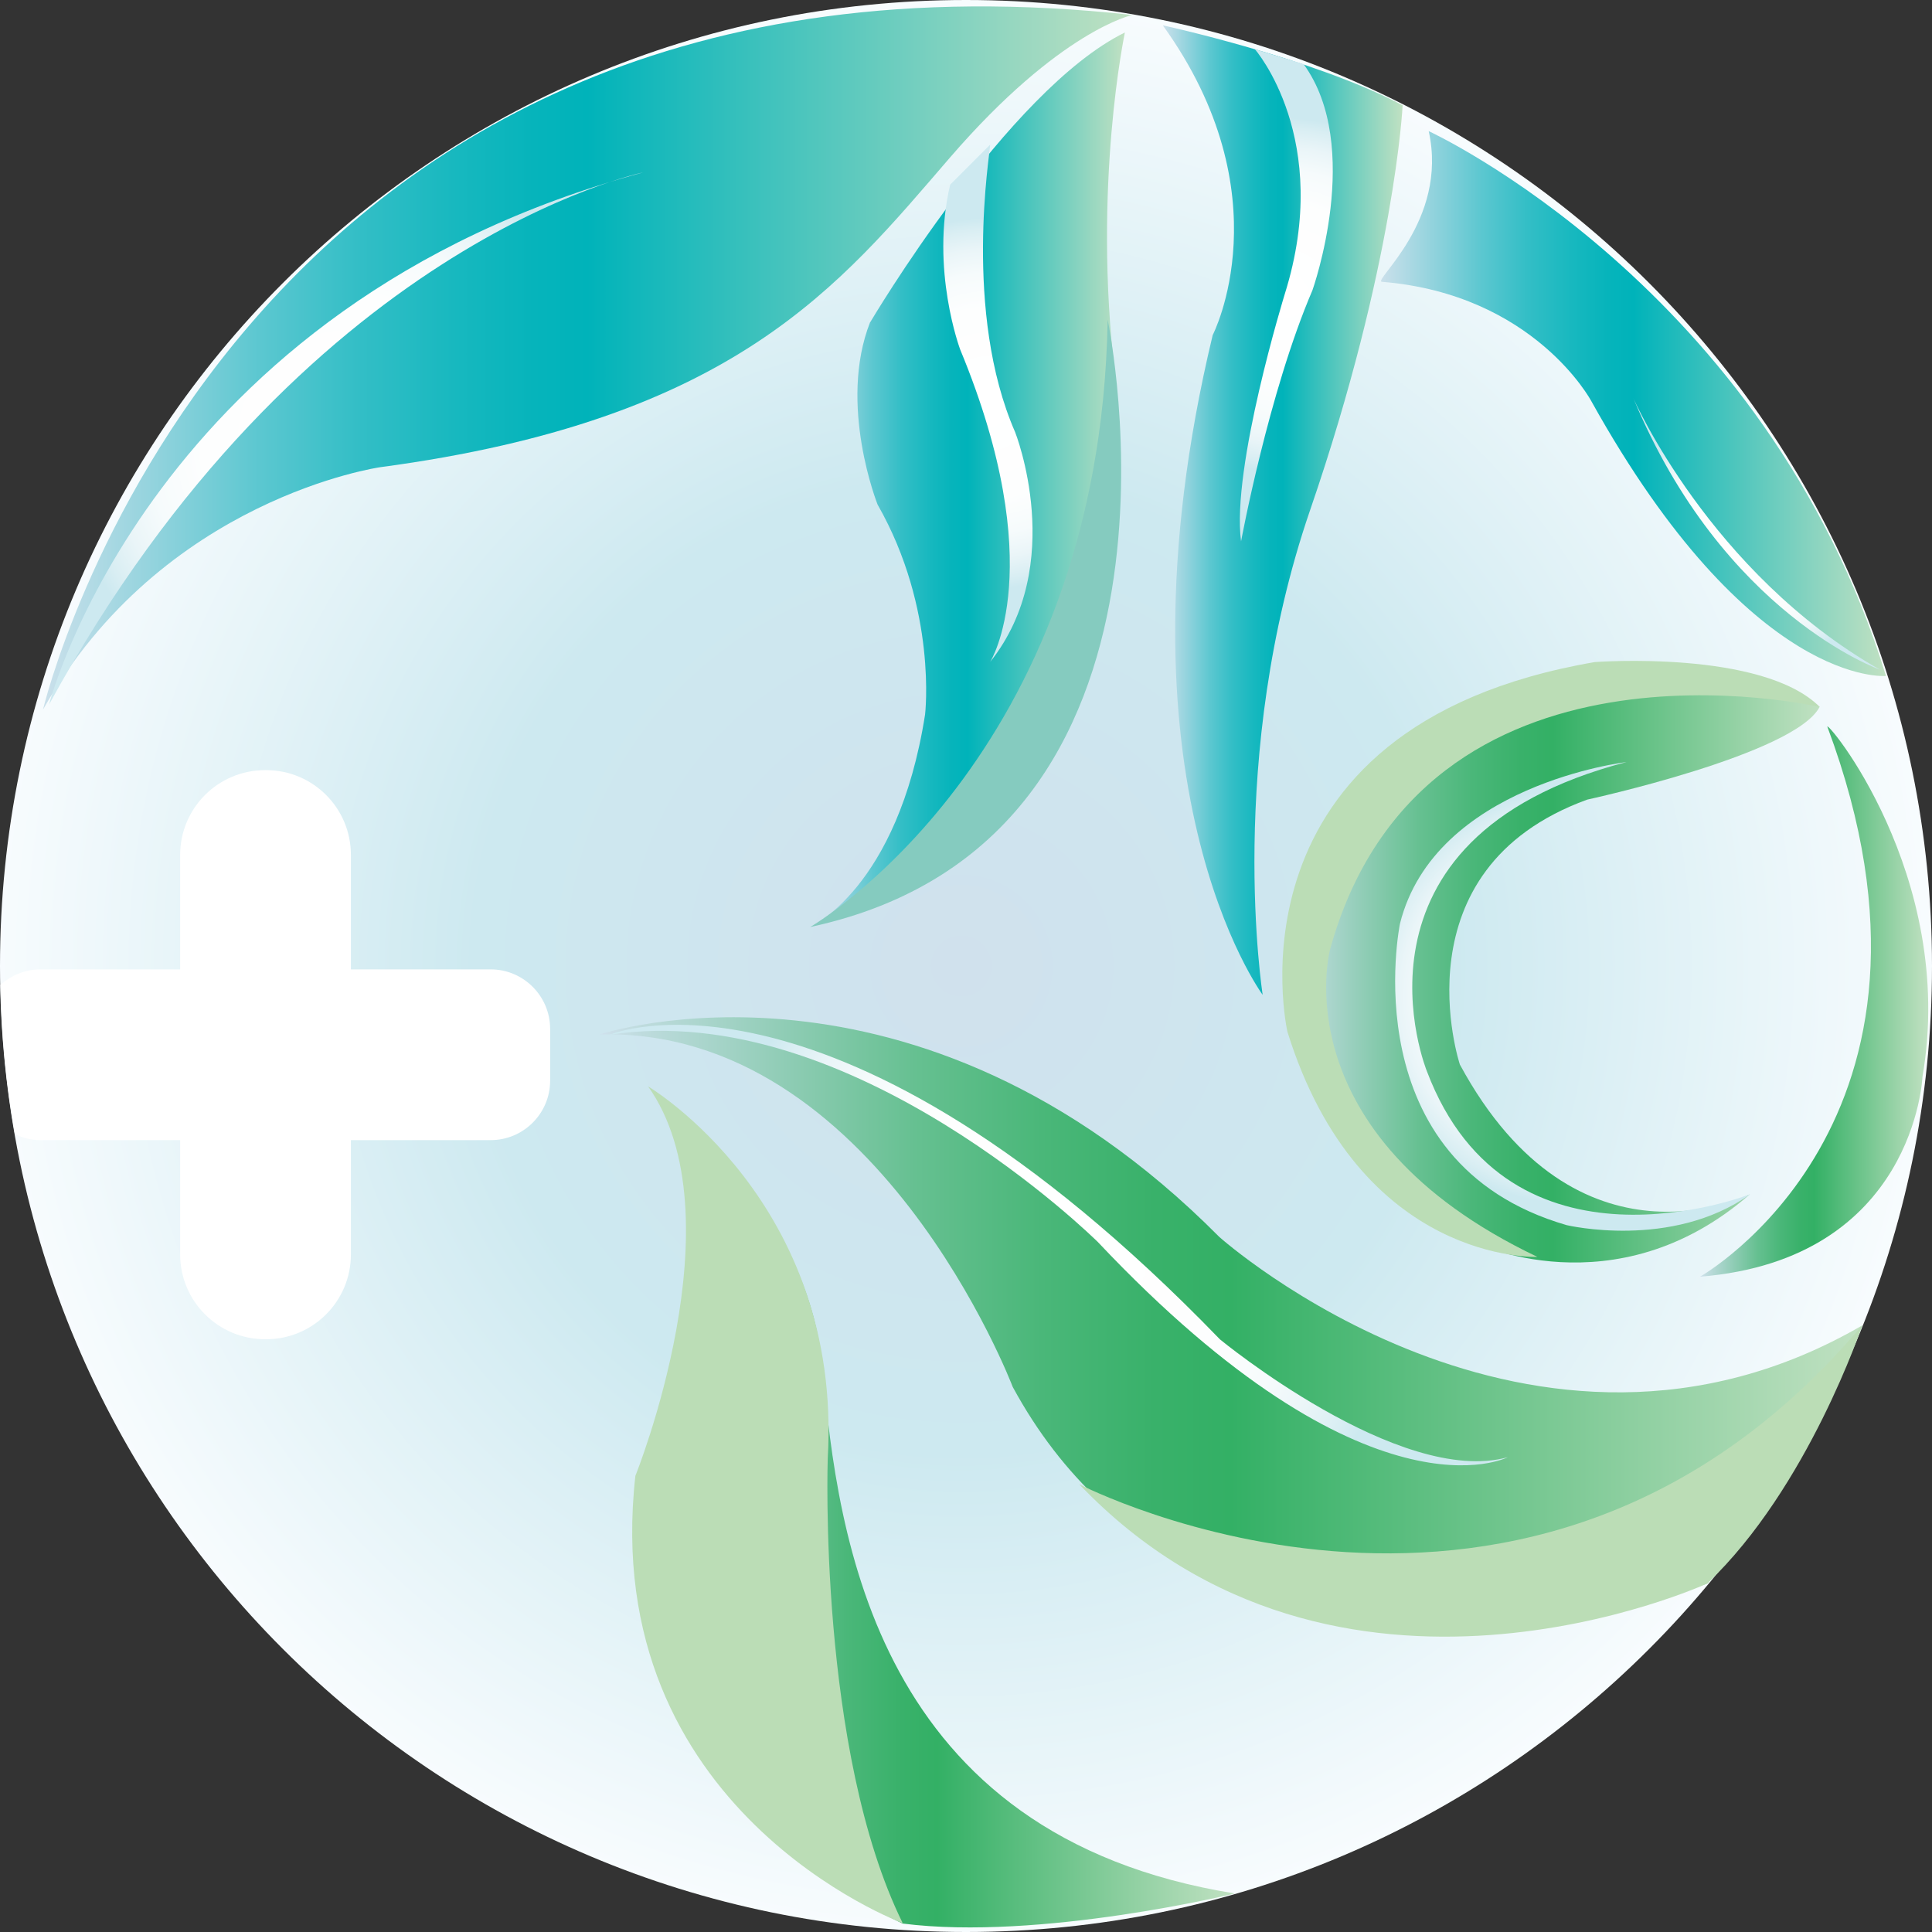<svg width="16" height="16" viewBox="0 0 16 16" fill="none" xmlns="http://www.w3.org/2000/svg">
<rect x="0" y="0" width="16" height="16" fill="#333333" stroke="none"/>
<g id="Group 1">
<path id="Vector" d="M8 16C12.418 16 16 12.418 16 8C16 3.582 12.418 0 8 0C3.582 0 0 3.582 0 8C0 12.418 3.582 16 8 16Z" fill="url(#paint0_radial_454_1126)"/>
<path id="Vector_2" d="M0.356 5.877C0.356 5.877 1.908 -0.696 9.378 0.124C9.378 0.124 8.779 0.249 7.868 1.304C6.957 2.359 6.089 3.476 3.15 3.869C3.15 3.869 1.343 4.124 0.356 5.877Z" fill="url(#paint1_linear_454_1126)"/>
<path id="Vector_3" d="M7.206 2.67C7.206 2.67 8.343 0.746 9.316 0.269C9.316 0.269 9.047 1.531 9.234 3.103C9.42 4.676 8.654 7.201 6.708 7.677C6.708 7.677 7.433 7.366 7.661 5.918C7.661 5.918 7.765 5.049 7.268 4.179C7.268 4.179 6.937 3.35 7.206 2.668V2.67Z" fill="url(#paint2_linear_454_1126)"/>
<path id="Vector_4" d="M9.63 0.21C9.63 0.21 10.871 0.479 11.616 0.872C11.616 0.872 11.554 2.176 10.85 4.224C10.146 6.272 10.457 8.239 10.457 8.239C10.457 8.239 9.153 6.48 10.043 2.775C10.043 2.775 10.643 1.616 9.63 0.21Z" fill="url(#paint3_linear_454_1126)"/>
<path id="Vector_5" d="M11.445 2.334C11.36 2.328 11.997 1.831 11.832 1.086C11.832 1.086 14.626 2.37 15.619 5.598C15.619 5.598 14.502 5.702 13.178 3.321C13.178 3.321 12.708 2.438 11.447 2.334H11.445Z" fill="url(#paint4_linear_454_1126)"/>
<path id="Vector_6" d="M15.134 6.022C15.097 5.922 16.21 7.243 15.921 8.918C15.921 8.918 15.858 10.429 14.079 10.573C14.079 10.573 16.356 9.29 15.134 6.02V6.022Z" fill="url(#paint5_linear_454_1126)"/>
<path id="Vector_7" d="M15.071 5.855C15.071 5.855 12.712 4.614 10.911 6.973C10.911 6.973 9.793 8.876 12.194 10.284C12.194 10.284 13.374 10.864 14.491 9.891C14.491 9.891 13.063 10.615 12.09 8.816C12.09 8.816 11.552 7.201 13.145 6.622C13.145 6.622 14.862 6.249 15.069 5.855H15.071Z" fill="url(#paint6_linear_454_1126)"/>
<path id="Vector_8" d="M4.965 8.567C4.965 8.567 7.572 7.699 10.098 10.244C10.098 10.244 12.691 12.562 15.423 10.976C15.423 10.976 15.01 12.121 14.14 13.114C14.14 13.114 10.042 14.535 8.387 11.486C8.387 11.486 7.255 8.505 4.965 8.567Z" fill="url(#paint7_linear_454_1126)"/>
<path id="Vector_9" d="M5.426 9.038C5.426 9.038 6.688 9.949 6.813 11.335C6.937 12.721 7.248 15.204 10.227 15.681C10.227 15.681 8.612 16.075 7.475 15.93C7.475 15.93 4.163 14.44 5.695 11.026C5.695 11.026 6.171 10.115 5.426 9.04V9.038Z" fill="url(#paint8_linear_454_1126)"/>
<path id="Vector_10" d="M5.364 8.995C5.364 8.995 6.979 9.947 6.855 12.078C6.855 12.078 6.772 14.499 7.476 15.927C7.476 15.927 4.951 14.996 5.262 12.222C5.262 12.222 6.131 10.07 5.366 8.995H5.364Z" fill="#BBDDB6"/>
<path id="Vector_11" d="M15.071 5.855C15.071 5.855 11.781 5.089 11.015 7.863C11.015 7.863 10.601 9.394 12.732 10.409C12.732 10.409 11.262 10.471 10.662 8.545C10.662 8.545 10.082 6.02 13.207 5.483C13.207 5.483 14.594 5.378 15.071 5.855Z" fill="#BBDDB6"/>
<path id="Vector_12" d="M8.938 12.292C8.938 12.292 12.677 14.23 15.423 10.974C15.423 10.974 14.974 12.32 14.14 13.113C14.14 13.113 11.071 14.527 8.938 12.292Z" fill="#BBDDB6"/>
<path id="Vector_13" d="M6.71 7.677C6.71 7.677 9.111 6.291 9.173 2.648C9.173 2.648 10.084 6.953 6.71 7.677Z" fill="#85CBBF"/>
<path id="Vector_14" d="M0.406 5.835C0.406 5.835 1.254 2.524 5.33 1.427C5.33 1.427 2.496 2.006 0.406 5.835Z" fill="url(#paint9_radial_454_1126)"/>
<path id="Vector_15" d="M8.2 1.2C8.2 1.262 7.973 2.586 8.407 3.579C8.407 3.579 8.842 4.676 8.2 5.482C8.2 5.482 8.698 4.696 7.952 2.895C7.952 2.895 7.703 2.233 7.869 1.529L8.2 1.198V1.2Z" fill="url(#paint10_radial_454_1126)"/>
<path id="Vector_16" d="M10.392 0.407C10.392 0.407 11.043 1.151 10.64 2.435C10.64 2.435 10.196 3.874 10.278 4.483C10.278 4.483 10.505 3.253 10.869 2.404C10.869 2.404 11.293 1.214 10.796 0.531L10.392 0.407Z" fill="url(#paint11_radial_454_1126)"/>
<path id="Vector_17" d="M15.569 5.546C15.569 5.546 14.272 5.091 13.527 3.298C13.527 3.298 14.161 4.746 15.569 5.546Z" fill="url(#paint12_radial_454_1126)"/>
<path id="Vector_18" d="M5.054 8.567C5.054 8.567 6.909 7.789 10.103 11.092C10.103 11.092 11.59 12.316 12.487 12.068C12.487 12.068 11.338 12.667 9.093 10.287C9.093 10.287 7.051 8.26 5.052 8.569L5.054 8.567Z" fill="url(#paint13_radial_454_1126)"/>
<path id="Vector_19" d="M14.491 9.891C14.491 9.891 12.499 10.673 11.817 8.872C11.817 8.872 11.029 6.945 13.47 6.311C13.47 6.311 11.883 6.497 11.594 7.649C11.594 7.649 11.186 9.627 12.974 10.146C12.974 10.146 13.843 10.353 14.493 9.891H14.491Z" fill="url(#paint14_radial_454_1126)"/>
<path id="Vector_20" d="M2.906 10.389L2.906 7.08C2.906 6.692 2.592 6.378 2.204 6.378H2.195C1.807 6.378 1.492 6.692 1.492 7.08L1.492 10.389C1.492 10.776 1.807 11.091 2.195 11.091H2.204C2.592 11.091 2.906 10.776 2.906 10.389Z" fill="white"/>
<path id="Vector_21" d="M4.064 8.028H0.334C0.207 8.028 0.092 8.078 0.003 8.157C0.011 8.578 0.051 8.99 0.123 9.392C0.186 9.423 0.258 9.442 0.334 9.442H4.064C4.335 9.442 4.556 9.221 4.556 8.95V8.521C4.556 8.249 4.335 8.028 4.064 8.028Z" fill="white"/>
</g>
<defs>
<radialGradient id="paint0_radial_454_1126" cx="0" cy="0" r="1" gradientUnits="userSpaceOnUse" gradientTransform="translate(7.961 8) scale(8.008)">
<stop stop-color="#D0E1ED"/>
<stop offset="0.5" stop-color="#CDE9F0"/>
<stop offset="1" stop-color="#F8FCFE"/>
</radialGradient>
<linearGradient id="paint1_linear_454_1126" x1="0.356" y1="2.965" x2="9.378" y2="2.965" gradientUnits="userSpaceOnUse">
<stop stop-color="#CBE0EB"/>
<stop offset="0.11" stop-color="#8ED2DC"/>
<stop offset="0.2" stop-color="#5BC7D0"/>
<stop offset="0.29" stop-color="#33BEC6"/>
<stop offset="0.38" stop-color="#17B8BF"/>
<stop offset="0.45" stop-color="#06B4BB"/>
<stop offset="0.5" stop-color="#00B3BA"/>
<stop offset="1" stop-color="#C1E1C2"/>
</linearGradient>
<linearGradient id="paint2_linear_454_1126" x1="6.71" y1="3.974" x2="9.318" y2="3.974" gradientUnits="userSpaceOnUse">
<stop stop-color="#CBE0EB"/>
<stop offset="0.11" stop-color="#8ED2DC"/>
<stop offset="0.2" stop-color="#5BC7D0"/>
<stop offset="0.29" stop-color="#33BEC6"/>
<stop offset="0.38" stop-color="#17B8BF"/>
<stop offset="0.45" stop-color="#06B4BB"/>
<stop offset="0.5" stop-color="#00B3BA"/>
<stop offset="1" stop-color="#C1E1C2"/>
</linearGradient>
<linearGradient id="paint3_linear_454_1126" x1="9.63" y1="4.225" x2="11.616" y2="4.225" gradientUnits="userSpaceOnUse">
<stop stop-color="#CBE0EB"/>
<stop offset="0.11" stop-color="#8ED2DC"/>
<stop offset="0.2" stop-color="#5BC7D0"/>
<stop offset="0.29" stop-color="#33BEC6"/>
<stop offset="0.38" stop-color="#17B8BF"/>
<stop offset="0.45" stop-color="#06B4BB"/>
<stop offset="0.5" stop-color="#00B3BA"/>
<stop offset="1" stop-color="#C1E1C2"/>
</linearGradient>
<linearGradient id="paint4_linear_454_1126" x1="11.437" y1="3.341" x2="15.619" y2="3.341" gradientUnits="userSpaceOnUse">
<stop stop-color="#CBE0EB"/>
<stop offset="0.11" stop-color="#8ED2DC"/>
<stop offset="0.2" stop-color="#5BC7D0"/>
<stop offset="0.29" stop-color="#33BEC6"/>
<stop offset="0.38" stop-color="#17B8BF"/>
<stop offset="0.45" stop-color="#06B4BB"/>
<stop offset="0.5" stop-color="#00B3BA"/>
<stop offset="1" stop-color="#C1E1C2"/>
</linearGradient>
<linearGradient id="paint5_linear_454_1126" x1="14.079" y1="8.295" x2="15.969" y2="8.295" gradientUnits="userSpaceOnUse">
<stop stop-color="#D0E1ED"/>
<stop offset="0.03" stop-color="#C0DCDF"/>
<stop offset="0.15" stop-color="#8ECCB4"/>
<stop offset="0.25" stop-color="#66C091"/>
<stop offset="0.35" stop-color="#4AB779"/>
<stop offset="0.44" stop-color="#39B16A"/>
<stop offset="0.5" stop-color="#33B065"/>
<stop offset="1" stop-color="#C1E1C2"/>
</linearGradient>
<linearGradient id="paint6_linear_454_1126" x1="10.651" y1="7.992" x2="15.071" y2="7.992" gradientUnits="userSpaceOnUse">
<stop stop-color="#D0E1ED"/>
<stop offset="0.03" stop-color="#C0DCDF"/>
<stop offset="0.15" stop-color="#8ECCB4"/>
<stop offset="0.25" stop-color="#66C091"/>
<stop offset="0.35" stop-color="#4AB779"/>
<stop offset="0.44" stop-color="#39B16A"/>
<stop offset="0.5" stop-color="#33B065"/>
<stop offset="1" stop-color="#C1E1C2"/>
</linearGradient>
<linearGradient id="paint7_linear_454_1126" x1="4.965" y1="10.934" x2="15.423" y2="10.934" gradientUnits="userSpaceOnUse">
<stop stop-color="#D0E1ED"/>
<stop offset="0.03" stop-color="#C0DCDF"/>
<stop offset="0.15" stop-color="#8ECCB4"/>
<stop offset="0.25" stop-color="#66C091"/>
<stop offset="0.35" stop-color="#4AB779"/>
<stop offset="0.44" stop-color="#39B16A"/>
<stop offset="0.5" stop-color="#33B065"/>
<stop offset="1" stop-color="#C1E1C2"/>
</linearGradient>
<linearGradient id="paint8_linear_454_1126" x1="5.291" y1="12.5" x2="10.228" y2="12.5" gradientUnits="userSpaceOnUse">
<stop stop-color="#D0E1ED"/>
<stop offset="0.03" stop-color="#C0DCDF"/>
<stop offset="0.15" stop-color="#8ECCB4"/>
<stop offset="0.25" stop-color="#66C091"/>
<stop offset="0.35" stop-color="#4AB779"/>
<stop offset="0.44" stop-color="#39B16A"/>
<stop offset="0.5" stop-color="#33B065"/>
<stop offset="1" stop-color="#C1E1C2"/>
</linearGradient>
<radialGradient id="paint9_radial_454_1126" cx="0" cy="0" r="1" gradientUnits="userSpaceOnUse" gradientTransform="translate(2.867 3.632) scale(2.337)">
<stop stop-color="white"/>
<stop offset="0.51" stop-color="#FDFEFE"/>
<stop offset="0.7" stop-color="#F6FBFC"/>
<stop offset="0.83" stop-color="#EAF5F8"/>
<stop offset="0.94" stop-color="#D9EEF3"/>
<stop offset="1" stop-color="#CDE9F0"/>
</radialGradient>
<radialGradient id="paint10_radial_454_1126" cx="0" cy="0" r="1" gradientUnits="userSpaceOnUse" gradientTransform="translate(8.182 3.341) scale(1.537)">
<stop stop-color="white"/>
<stop offset="0.51" stop-color="#FDFEFE"/>
<stop offset="0.7" stop-color="#F6FBFC"/>
<stop offset="0.83" stop-color="#EAF5F8"/>
<stop offset="0.94" stop-color="#D9EEF3"/>
<stop offset="1" stop-color="#CDE9F0"/>
</radialGradient>
<radialGradient id="paint11_radial_454_1126" cx="0" cy="0" r="1" gradientUnits="userSpaceOnUse" gradientTransform="translate(10.651 2.444) scale(1.467)">
<stop stop-color="white"/>
<stop offset="0.51" stop-color="#FDFEFE"/>
<stop offset="0.7" stop-color="#F6FBFC"/>
<stop offset="0.83" stop-color="#EAF5F8"/>
<stop offset="0.94" stop-color="#D9EEF3"/>
<stop offset="1" stop-color="#CDE9F0"/>
</radialGradient>
<radialGradient id="paint12_radial_454_1126" cx="0" cy="0" r="1" gradientUnits="userSpaceOnUse" gradientTransform="translate(14.548 4.423) scale(1.074)">
<stop stop-color="white"/>
<stop offset="0.51" stop-color="#FDFEFE"/>
<stop offset="0.7" stop-color="#F6FBFC"/>
<stop offset="0.83" stop-color="#EAF5F8"/>
<stop offset="0.94" stop-color="#D9EEF3"/>
<stop offset="1" stop-color="#CDE9F0"/>
</radialGradient>
<radialGradient id="paint13_radial_454_1126" cx="0" cy="0" r="1" gradientUnits="userSpaceOnUse" gradientTransform="translate(8.771 10.311) scale(2.928)">
<stop stop-color="white"/>
<stop offset="0.51" stop-color="#FDFEFE"/>
<stop offset="0.7" stop-color="#F6FBFC"/>
<stop offset="0.83" stop-color="#EAF5F8"/>
<stop offset="0.94" stop-color="#D9EEF3"/>
<stop offset="1" stop-color="#CDE9F0"/>
</radialGradient>
<radialGradient id="paint14_radial_454_1126" cx="0" cy="0" r="1" gradientUnits="userSpaceOnUse" gradientTransform="translate(13.023 8.252) scale(1.72)">
<stop stop-color="white"/>
<stop offset="0.51" stop-color="#FDFEFE"/>
<stop offset="0.7" stop-color="#F6FBFC"/>
<stop offset="0.83" stop-color="#EAF5F8"/>
<stop offset="0.94" stop-color="#D9EEF3"/>
<stop offset="1" stop-color="#CDE9F0"/>
</radialGradient>
</defs>
</svg>
